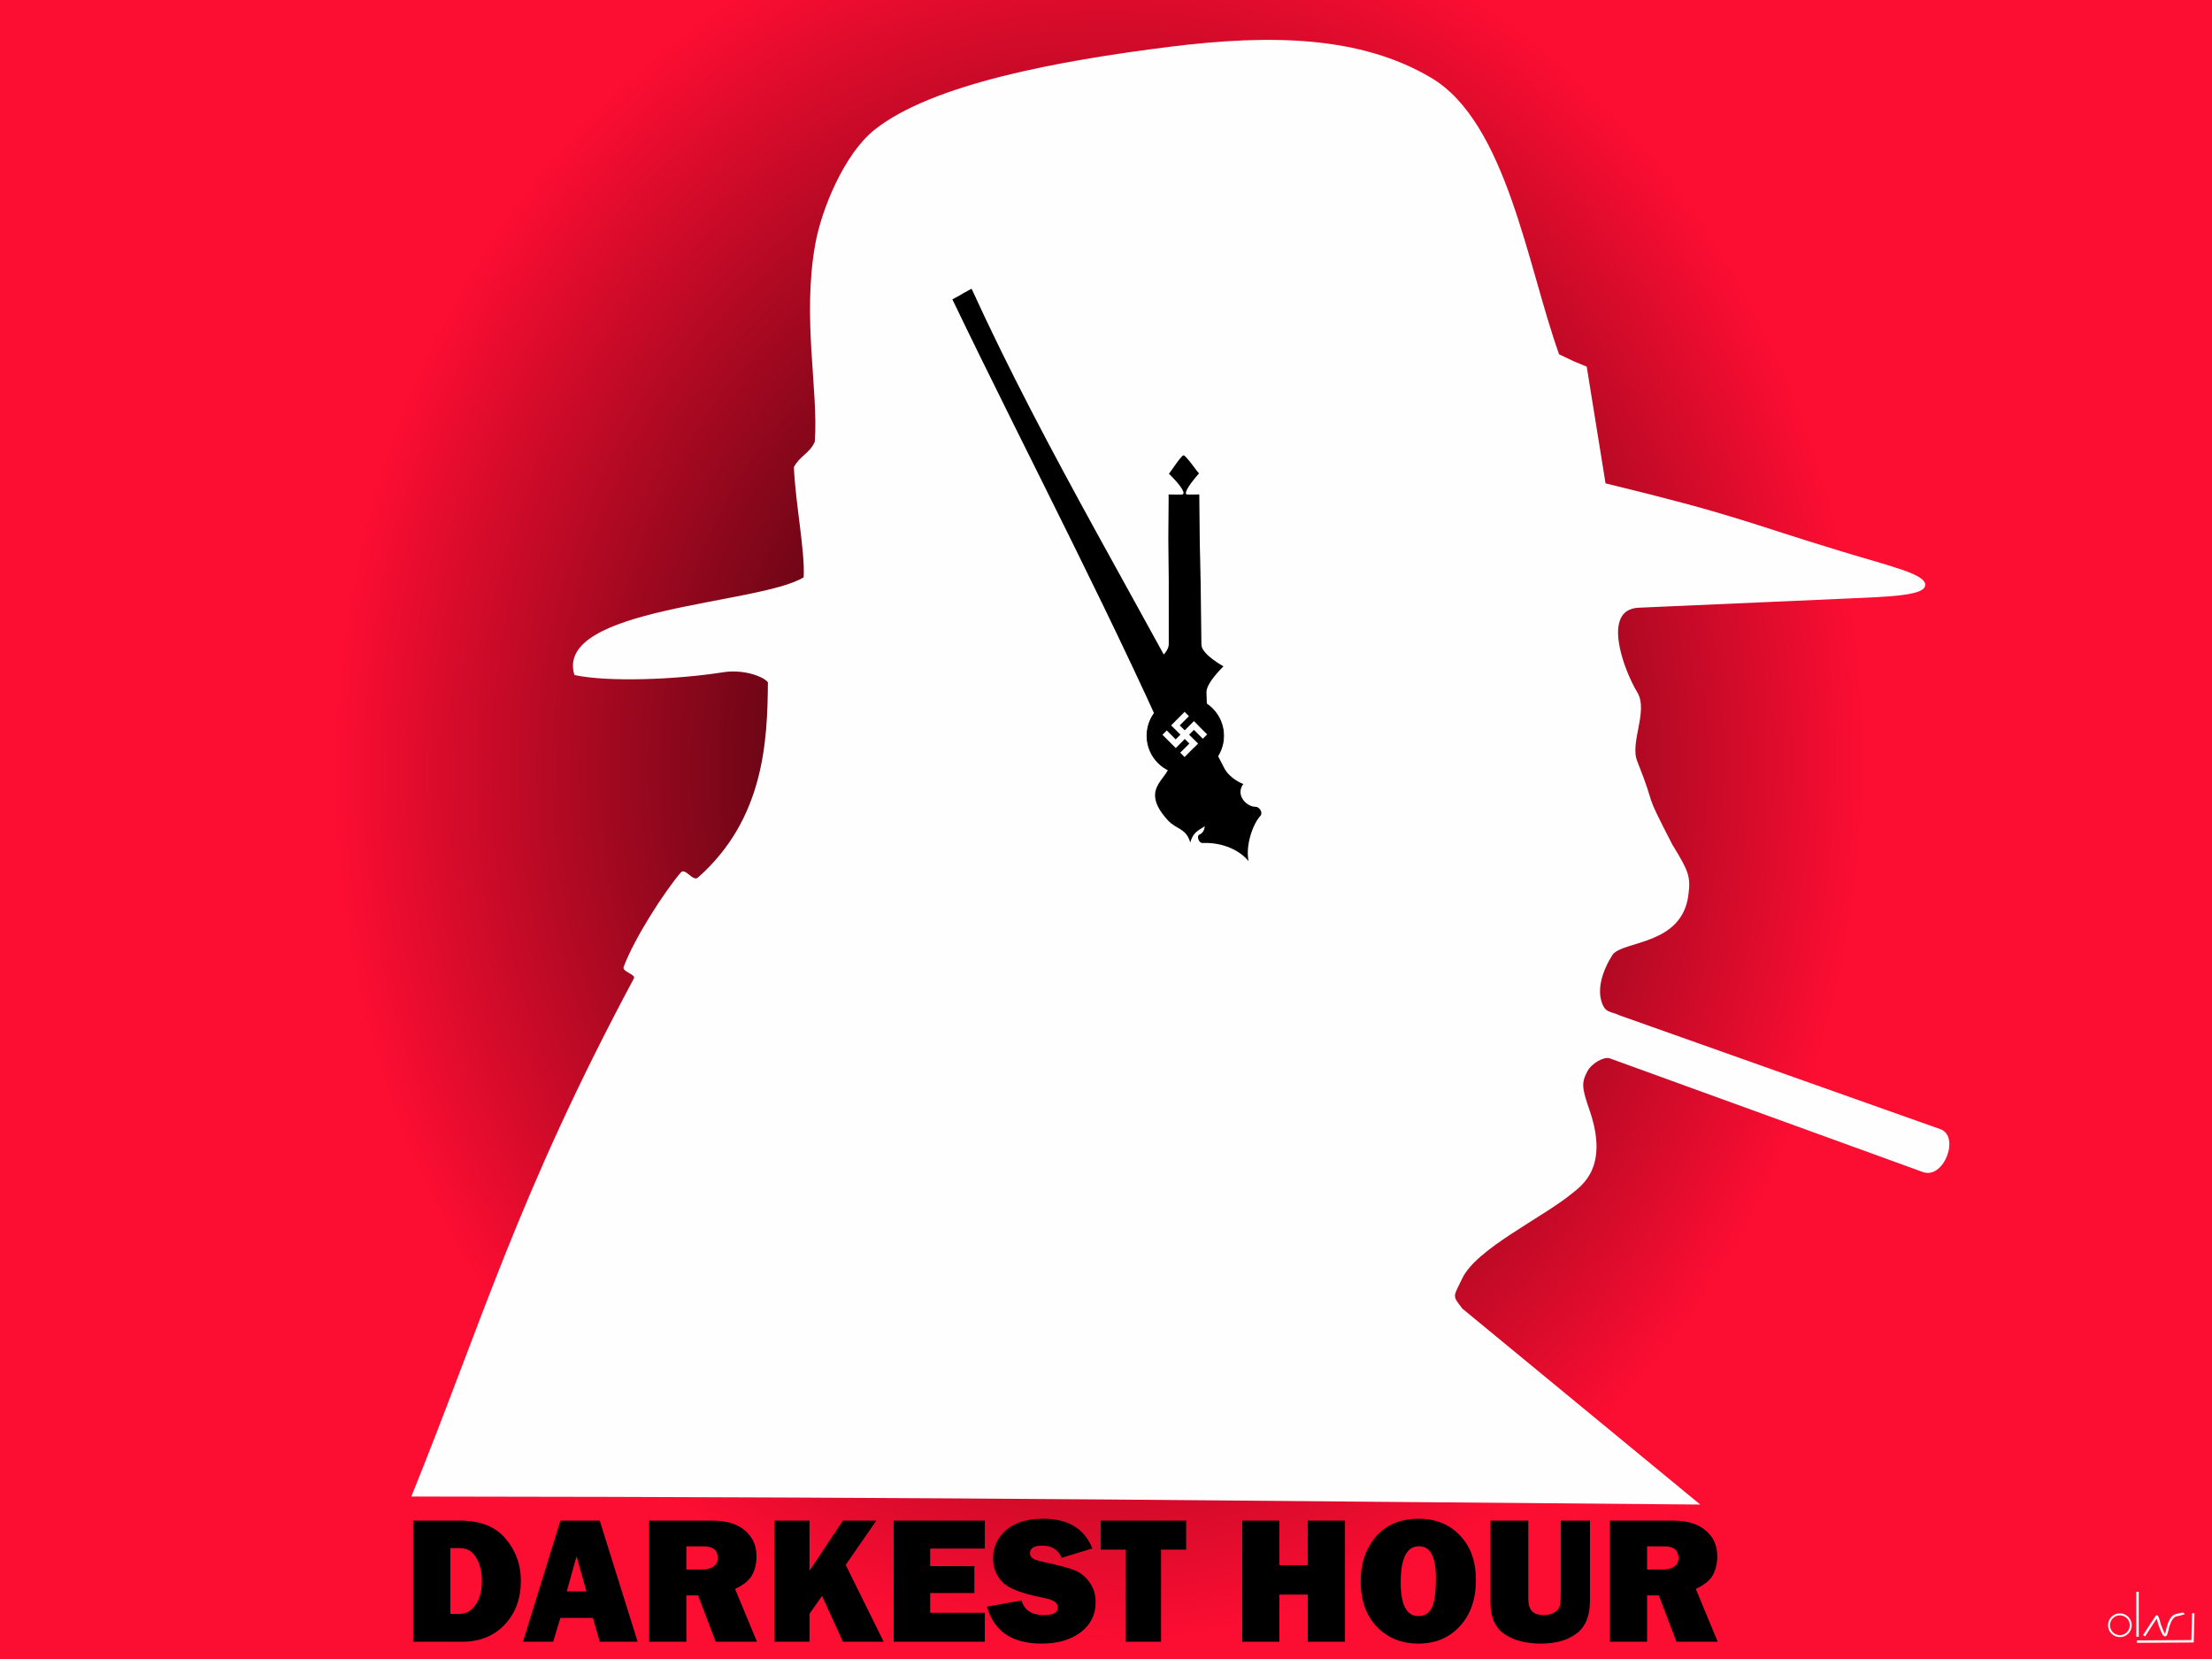 <?xml version="1.0" encoding="UTF-8" standalone="no"?>
<!-- Created with Inkscape (http://www.inkscape.org/) -->

<svg
   xmlns:dc="http://purl.org/dc/elements/1.1/"
   xmlns:cc="http://creativecommons.org/ns#"
   xmlns:rdf="http://www.w3.org/1999/02/22-rdf-syntax-ns#"
   xmlns:svg="http://www.w3.org/2000/svg"
   xmlns="http://www.w3.org/2000/svg"
   xmlns:xlink="http://www.w3.org/1999/xlink"
   xmlns:sodipodi="http://sodipodi.sourceforge.net/DTD/sodipodi-0.dtd"
   xmlns:inkscape="http://www.inkscape.org/namespaces/inkscape"
   width="400mm"
   height="300mm"
   viewBox="0 0 400 300"
   version="1.1"
   id="svg8"
   inkscape:version="0.92.3 (2405546, 2018-03-11)"
   sodipodi:docname="darkest-hour.svg"
   enable-background="new"
   inkscape:export-filename="D:\Graphic Design\Alternative Movie Posters\The darkest hour\the darkest hour.png"
   inkscape:export-xdpi="126.99999"
   inkscape:export-ydpi="126.99999">
  <rect x="0" y="0" width="400" height="300" fill="#333333" stroke="none"/>
  <defs
     id="defs2">
    <inkscape:path-effect
       effect="spiro"
       id="path-effect893"
       is_visible="true" />
    <inkscape:path-effect
       effect="spiro"
       id="path-effect889"
       is_visible="true" />
    <inkscape:path-effect
       effect="spiro"
       id="path-effect881"
       is_visible="true" />
    <inkscape:path-effect
       effect="spiro"
       id="path-effect857"
       is_visible="true" />
    <linearGradient
       inkscape:collect="always"
       id="linearGradient4632">
      <stop
         style="stop-color:#000000;stop-opacity:1;"
         offset="0"
         id="stop4628" />
      <stop
         style="stop-color:#fc0d32;stop-opacity:1"
         offset="1"
         id="stop4630" />
    </linearGradient>
    <radialGradient
       inkscape:collect="always"
       xlink:href="#linearGradient4632"
       id="radialGradient4636"
       cx="177.844"
       cy="148.2"
       fx="177.844"
       fy="148.2"
       r="200"
       gradientTransform="matrix(0.691,0.017,-0.02,0.792,78.852,15.045)"
       gradientUnits="userSpaceOnUse"
       spreadMethod="pad" />
  </defs>
  <sodipodi:namedview
     id="base"
     pagecolor="#ffffff"
     bordercolor="#666666"
     borderopacity="1.0"
     inkscape:pageopacity="0.0"
     inkscape:pageshadow="2"
     inkscape:zoom="0.70272814"
     inkscape:cx="770.98826"
     inkscape:cy="144.10875"
     inkscape:document-units="mm"
     inkscape:current-layer="layer1"
     showgrid="false"
     inkscape:snap-global="false"
     inkscape:window-width="1600"
     inkscape:window-height="837"
     inkscape:window-x="-8"
     inkscape:window-y="-8"
     inkscape:window-maximized="1" />
  <g
     inkscape:label="Layer 1"
     inkscape:groupmode="layer"
     id="layer1"
     transform="translate(0,3)">
    <rect
       style="opacity:1;fill:url(#radialGradient4636);fill-opacity:1;fill-rule:nonzero;stroke:none;stroke-width:0;stroke-linecap:round;stroke-linejoin:bevel;stroke-miterlimit:4;stroke-dasharray:none;stroke-dashoffset:0;stroke-opacity:1;paint-order:fill markers stroke"
       id="rect815"
       width="400"
       height="300"
       x="0"
       y="-3"
       ry="0.016" />
    <path
       style="fill:#ffffff;fill-opacity:0.995;fill-rule:evenodd;stroke:none;stroke-width:0.4;stroke-linecap:butt;stroke-linejoin:miter;stroke-miterlimit:4;stroke-dasharray:none;stroke-opacity:1"
       d="M 138.864,120.384 C 138.175,119.421 134.606,117.96 130.754,118.568 122.389,119.89 110.04,120.386 103.873,119.069 100.125,106.775 137.453,106.319 145.328,101.391 145.591,96.649 143.837,88.042 143.563,81.468 144.661,79.406 146.417,78.98 147.335,76.895 148.043,67.769 145.021,54.621 147.419,41.187 148.555,34.818 152.671,24.819 158.161,20.452 168.502,12.227 191.273,7.996 211.489,5.465 230.024,3.145 246.035,3.533 258.765,11.046 272.443,19.118 276.216,45.162 281.936,61.074 284.96,62.533 284.137,62.149 286.931,63.304 L 290.334,84.408 C 314.23,90.214 315.259,91.317 333.101,96.739 342.296,99.534 348.396,100.867 348.136,102.883 347.948,104.337 344.094,104.82 336.393,105.129 L 296.315,106.895 C 289.58,107.192 293.564,118.029 296.085,122.222 298.105,125.581 294.702,131.23 296.054,134.622 299.873,144.203 296.782,138.841 302.432,149.77 305.458,154.672 305.743,155.586 305.302,158.92 304.105,167.966 293.499,167.088 291.607,169.638 289.676,172.694 288.88,175.771 289.598,178.095 290.263,180.251 291.192,179.81 292.929,180.632 L 350.882,201.19 C 354.465,202.461 351.526,210.325 347.712,208.941 L 291.082,188.378 C 290.11,188.026 287.833,189.224 287.032,190.756 285.944,192.837 286.054,193.75 287.449,197.788 290.979,208.005 286.11,211.318 284.32,212.78 278.795,217.295 267.025,222.778 264.438,228.141 262.762,231.618 262.565,231.202 264.451,233.65 L 307.458,269.072 C 231.04,268.475 175.743,267.712 74.378,267.62 87.191,235.997 93.603,213.192 114.626,173.933 115.025,173.187 112.453,172.73 112.778,171.852 114.696,166.677 120.18,158.191 123.116,154.769 123.913,153.842 125.301,156.498 126.217,155.687 138.207,145.076 138.776,131.009 138.864,120.384 Z"
       id="path817"
       inkscape:connector-curvature="0"
       sodipodi:nodetypes="csccccsssscccsscssscscscssssssscccssssc" />
    <g
       aria-label="THE DARKEST HOUR"
       transform="matrix(0.265,0,0,0.265,46.808,26.912)"
       style="font-style:normal;font-variant:normal;font-weight:normal;font-stretch:normal;font-size:97.333px;line-height:20px;font-family:'Franklin Gothic Heavy';-inkscape-font-specification:'Franklin Gothic Heavy, Normal';font-variant-ligatures:normal;font-variant-caps:normal;font-variant-numeric:normal;font-feature-settings:normal;text-align:start;letter-spacing:0px;word-spacing:0px;writing-mode:lr-tb;text-anchor:start;fill:#000000;fill-opacity:1;stroke:none;stroke-width:2.891;stroke-linecap:butt;stroke-linejoin:miter;stroke-miterlimit:4;stroke-dasharray:none;stroke-opacity:1"
       id="flowRoot828">
      <g
         aria-label="DARKEST HOUR"
         transform="translate(-180.824,-69.527)"
         style="font-style:normal;font-variant:normal;font-weight:normal;font-stretch:normal;font-size:122.667px;line-height:20px;font-family:'Franklin Gothic Heavy';-inkscape-font-specification:'Franklin Gothic Heavy, Normal';font-variant-ligatures:normal;font-variant-caps:normal;font-variant-numeric:normal;font-feature-settings:normal;text-align:start;letter-spacing:0px;word-spacing:0px;writing-mode:lr-tb;text-anchor:start;fill:#000000;fill-opacity:1;stroke:none;stroke-width:1px;stroke-linecap:butt;stroke-linejoin:miter;stroke-opacity:1"
         id="flowRoot843">
        <path
           d="M 286.117,1076.941 V 994.294 H 318.086 Q 338.914,994.294 349.268,1006.646 359.621,1018.997 359.621,1035.224 359.621,1053.751 348.48,1065.376 337.4,1076.941 319.66,1076.941 Z M 311.486,1057.929 H 318.086 Q 324.383,1057.929 328.682,1051.814 333.041,1045.698 333.041,1035.163 333.041,1026.142 329.166,1019.603 325.352,1013.064 318.086,1013.064 H 311.486 Z"
           style="font-style:normal;font-variant:normal;font-weight:normal;font-stretch:normal;font-size:124px;font-family:'Franklin Gothic Heavy';-inkscape-font-specification:'Franklin Gothic Heavy, Normal';font-variant-ligatures:normal;font-variant-caps:normal;font-variant-numeric:normal;font-feature-settings:normal;text-align:start;writing-mode:lr-tb;text-anchor:start"
           id="path851" />
        <path
           d="M 413.447,1076.941 408.785,1060.654 H 386.625 L 381.66,1076.941 H 361.074 L 386.625,994.294 H 413.447 L 439.301,1076.941 Z M 390.924,1042.611 H 404.365 L 397.645,1018.634 Z"
           style="font-style:normal;font-variant:normal;font-weight:normal;font-stretch:normal;font-size:124px;font-family:'Franklin Gothic Heavy';-inkscape-font-specification:'Franklin Gothic Heavy, Normal';font-variant-ligatures:normal;font-variant-caps:normal;font-variant-numeric:normal;font-feature-settings:normal;text-align:start;writing-mode:lr-tb;text-anchor:start"
           id="path853" />
        <path
           d="M 520.736,1076.941 H 492.582 L 480.533,1045.335 H 472.541 V 1076.941 H 447.172 V 994.294 H 490.342 Q 504.631,994.294 512.502,1001.015 520.434,1007.675 520.434,1018.634 520.434,1025.779 517.527,1031.288 514.621,1036.738 505.781,1040.915 Z M 472.541,1027.656 H 483.379 Q 488.162,1027.656 491.068,1025.658 493.975,1023.659 493.975,1019.784 493.975,1011.853 484.227,1011.853 H 472.541 Z"
           style="font-style:normal;font-variant:normal;font-weight:normal;font-stretch:normal;font-size:124px;font-family:'Franklin Gothic Heavy';-inkscape-font-specification:'Franklin Gothic Heavy, Normal';font-variant-ligatures:normal;font-variant-caps:normal;font-variant-numeric:normal;font-feature-settings:normal;text-align:start;writing-mode:lr-tb;text-anchor:start"
           id="path855" />
        <path
           d="M 607.197,1076.941 H 579.406 L 565.117,1045.698 556.58,1057.868 V 1076.941 H 532.664 V 994.294 H 556.58 V 1028.443 L 579.406,994.294 H 602.172 L 581.283,1024.507 Z"
           style="font-style:normal;font-variant:normal;font-weight:normal;font-stretch:normal;font-size:124px;font-family:'Franklin Gothic Heavy';-inkscape-font-specification:'Franklin Gothic Heavy, Normal';font-variant-ligatures:normal;font-variant-caps:normal;font-variant-numeric:normal;font-feature-settings:normal;text-align:start;writing-mode:lr-tb;text-anchor:start"
           id="path857" />
        <path
           d="M 676.221,1057.202 V 1076.941 H 614.039 V 994.294 H 676.221 V 1013.366 H 638.924 V 1025.355 H 669.076 V 1043.7 H 638.924 V 1057.202 Z"
           style="font-style:normal;font-variant:normal;font-weight:normal;font-stretch:normal;font-size:124px;font-family:'Franklin Gothic Heavy';-inkscape-font-specification:'Franklin Gothic Heavy, Normal';font-variant-ligatures:normal;font-variant-caps:normal;font-variant-numeric:normal;font-feature-settings:normal;text-align:start;writing-mode:lr-tb;text-anchor:start"
           id="path859" />
        <path
           d="M 677.674,1053.025 701.227,1048.786 Q 704.193,1058.777 716.484,1058.777 726.051,1058.777 726.051,1053.691 726.051,1051.027 723.811,1049.573 721.631,1048.06 715.939,1046.909 694.203,1042.732 688.027,1036.011 681.852,1029.29 681.852,1020.208 681.852,1008.523 690.691,1000.773 699.592,993.023 716.242,993.023 741.49,993.023 749.604,1013.306 L 728.594,1019.663 Q 725.324,1011.368 715.334,1011.368 707.039,1011.368 707.039,1016.515 707.039,1018.816 708.916,1020.087 710.793,1021.359 716.182,1022.509 731.016,1025.658 737.252,1028.079 743.488,1030.501 747.666,1036.374 751.844,1042.187 751.844,1050.118 751.844,1062.652 741.672,1070.462 731.5,1078.212 714.971,1078.212 684.758,1078.212 677.674,1053.025 Z"
           style="font-style:normal;font-variant:normal;font-weight:normal;font-stretch:normal;font-size:124px;font-family:'Franklin Gothic Heavy';-inkscape-font-specification:'Franklin Gothic Heavy, Normal';font-variant-ligatures:normal;font-variant-caps:normal;font-variant-numeric:normal;font-feature-settings:normal;text-align:start;writing-mode:lr-tb;text-anchor:start"
           id="path861" />
        <path
           d="M 796.467,1014.093 V 1076.941 H 772.43 V 1014.093 H 755.295 V 994.294 H 813.602 V 1014.093 Z"
           style="font-style:normal;font-variant:normal;font-weight:normal;font-stretch:normal;font-size:124px;font-family:'Franklin Gothic Heavy';-inkscape-font-specification:'Franklin Gothic Heavy, Normal';font-variant-ligatures:normal;font-variant-caps:normal;font-variant-numeric:normal;font-feature-settings:normal;text-align:start;writing-mode:lr-tb;text-anchor:start"
           id="path863" />
        <path
           d="M 921.98,994.294 V 1076.941 H 896.611 V 1044.79 H 877.236 V 1076.941 H 851.867 V 994.294 H 877.236 V 1024.689 H 896.611 V 994.294 Z"
           style="font-style:normal;font-variant:normal;font-weight:normal;font-stretch:normal;font-size:124px;font-family:'Franklin Gothic Heavy';-inkscape-font-specification:'Franklin Gothic Heavy, Normal';font-variant-ligatures:normal;font-variant-caps:normal;font-variant-numeric:normal;font-feature-settings:normal;text-align:start;writing-mode:lr-tb;text-anchor:start"
           id="path865" />
        <path
           d="M 972.113,1078.212 Q 954.676,1078.212 943.656,1066.648 932.697,1055.083 932.697,1035.708 932.697,1017.181 943.172,1005.132 953.707,993.023 972.355,993.023 989.611,993.023 1000.449,1004.406 1011.348,1015.788 1011.348,1034.8 1011.348,1054.478 1000.389,1066.345 989.43,1078.212 972.113,1078.212 Z M 971.992,1059.443 Q 978.41,1059.443 981.195,1053.872 984.041,1048.242 984.041,1033.347 984.041,1011.792 972.477,1011.792 960.004,1011.792 960.004,1036.374 960.004,1059.443 971.992,1059.443 Z"
           style="font-style:normal;font-variant:normal;font-weight:normal;font-stretch:normal;font-size:124px;font-family:'Franklin Gothic Heavy';-inkscape-font-specification:'Franklin Gothic Heavy, Normal';font-variant-ligatures:normal;font-variant-caps:normal;font-variant-numeric:normal;font-feature-settings:normal;text-align:start;writing-mode:lr-tb;text-anchor:start"
           id="path867" />
        <path
           d="M 1089.15,994.294 V 1049.029 Q 1089.15,1064.589 1079.887,1071.431 1070.684,1078.212 1055.85,1078.212 1040.228,1078.212 1030.723,1071.673 1021.277,1065.134 1021.277,1050.361 V 994.294 H 1047.07 V 1047.394 Q 1047.07,1053.327 1049.553,1056.052 1052.096,1058.777 1057.605,1058.777 1062.207,1058.777 1065.113,1056.839 1068.08,1054.841 1068.625,1052.359 1069.23,1049.876 1069.23,1042.671 V 994.294 Z"
           style="font-style:normal;font-variant:normal;font-weight:normal;font-stretch:normal;font-size:124px;font-family:'Franklin Gothic Heavy';-inkscape-font-specification:'Franklin Gothic Heavy, Normal';font-variant-ligatures:normal;font-variant-caps:normal;font-variant-numeric:normal;font-feature-settings:normal;text-align:start;writing-mode:lr-tb;text-anchor:start"
           id="path869" />
        <path
           d="M 1176.338,1076.941 H 1148.184 L 1136.135,1045.335 H 1128.143 V 1076.941 H 1102.773 V 994.294 H 1145.943 Q 1160.232,994.294 1168.103,1001.015 1176.035,1007.675 1176.035,1018.634 1176.035,1025.779 1173.129,1031.288 1170.223,1036.738 1161.383,1040.915 Z M 1128.143,1027.656 H 1138.98 Q 1143.764,1027.656 1146.67,1025.658 1149.576,1023.659 1149.576,1019.784 1149.576,1011.853 1139.828,1011.853 H 1128.143 Z"
           style="font-style:normal;font-variant:normal;font-weight:normal;font-stretch:normal;font-size:124px;font-family:'Franklin Gothic Heavy';-inkscape-font-specification:'Franklin Gothic Heavy, Normal';font-variant-ligatures:normal;font-variant-caps:normal;font-variant-numeric:normal;font-feature-settings:normal;text-align:start;writing-mode:lr-tb;text-anchor:start"
           id="path871" />
      </g>
    </g>
    <ellipse
       style="opacity:1;fill:#000000;fill-opacity:1;fill-rule:nonzero;stroke:#000000;stroke-width:0.166;stroke-linecap:round;stroke-linejoin:bevel;stroke-miterlimit:4;stroke-dasharray:none;stroke-dashoffset:0;stroke-opacity:1;paint-order:fill markers stroke"
       id="path819"
       cx="214.34"
       cy="130.047"
       rx="6.917"
       ry="6.917" />
    <path
       style="opacity:1;fill:#000000;fill-opacity:1;fill-rule:nonzero;stroke:none;stroke-width:0;stroke-linecap:round;stroke-linejoin:bevel;stroke-miterlimit:4;stroke-dasharray:none;stroke-dashoffset:0;stroke-opacity:1;paint-order:fill markers stroke;"
       inkscape:transform-center-x="-6.5864826"
       inkscape:transform-center-y="1.656524"
       d="M 216.822,82.593 C 214.446,85.301 214.134,86.4 214.674,86.417 217.165,86.498 216.868,86.178 216.873,86.816 217.015,104.307 217.02,90.992 217.253,113.558 217.272,115.391 221.392,117.55 221.239,117.5 221.239,117.5 218.117,120.482 218.167,122.181 218.288,126.201 218.478,130.524 218.529,134.569 218.905,138.779 224.645,138.412 219.241,145.217 217.775,147.063 215.962,146.67 215.239,149.357 214.476,146.712 212.744,147.046 211.147,145.291 205.532,139.121 212.18,137.711 211.404,134.695 211.373,130.64 211.356,126.307 211.349,122.203 211.346,120.667 207.37,117.724 207.37,117.724 207.37,117.724 211.345,115.513 211.35,113.515 211.407,90.58 211.169,102.491 211.328,86.867 211.335,86.166 210.867,86.496 213.698,86.426 214.486,86.407 213.859,85.099 211.373,82.653 211.374,82.816 213.546,79.401 214.009,79.339 214.446,79.28 216.581,82.468 216.822,82.593 Z"
       id="rect821-0"
       inkscape:connector-curvature="0"
       sodipodi:nodetypes="cssscscscscscscscsc" />
    <path
       style="opacity:1;fill:#000000;fill-opacity:1;fill-rule:nonzero;stroke:none;stroke-width:0;stroke-linecap:round;stroke-linejoin:bevel;stroke-miterlimit:4;stroke-dasharray:none;stroke-dashoffset:0;stroke-opacity:1;paint-order:fill markers stroke;"
       inkscape:transform-center-x="-7.1365071"
       inkscape:transform-center-y="-1.5433232"
       d="M 175.692,49.21 C 189.362,79.122 206.429,106.832 221.314,135.756 222.288,137.786 224.644,138.706 224.824,138.776 223.348,140.763 225.411,142.923 227.089,142.899 227.653,142.891 228.424,143.841 227.953,144.492 226.529,146.018 225.202,149.89 225.779,152.711 224.126,150.724 221.137,149.352 217.638,149.432 216.709,149.616 216.384,148.118 216.851,147.942 218.669,147.26 217.942,143.588 215.342,143.864 215.563,142.194 216.409,141.872 214.568,139.176 202.171,110.364 186.213,80.225 172.219,51.135 174.716,49.823 172.792,50.767 175.692,49.21 Z"
       id="rect821"
       inkscape:connector-curvature="0"
       sodipodi:nodetypes="cccscccscccc" />
    <path
       style="opacity:1;fill:#ffffff;fill-opacity:1;fill-rule:nonzero;stroke:#000000;stroke-width:0.022;stroke-linecap:round;stroke-linejoin:bevel;stroke-miterlimit:4;stroke-dasharray:none;stroke-dashoffset:0;stroke-opacity:1;paint-order:fill markers stroke"
       d="M 215.902,127.387 C 215.901,127.386 215.899,127.386 215.898,127.387 L 214.237,129.05 213.354,128.172 215.007,126.51 C 215.009,126.509 215.008,126.507 215.007,126.506 L 214.212,125.715 C 214.211,125.714 214.21,125.714 214.209,125.715 L 211.807,128.129 C 211.806,128.13 211.806,128.132 211.807,128.133 L 211.818,128.144 211.777,128.186 C 211.776,128.187 211.776,128.189 211.777,128.19 L 213.443,129.846 212.605,130.685 210.992,129.074 C 210.991,129.073 210.989,129.073 210.988,129.074 L 210.196,129.868 C 210.195,129.869 210.195,129.87 210.196,129.871 L 212.605,132.277 C 212.607,132.278 212.608,132.278 212.609,132.277 L 212.614,132.272 212.619,132.277 C 212.621,132.278 212.622,132.278 212.623,132.277 L 214.25,130.648 215.062,131.454 213.412,133.111 C 213.411,133.112 213.411,133.114 213.412,133.115 L 214.207,133.906 C 214.208,133.907 214.21,133.907 214.211,133.906 L 215.861,132.248 215.871,132.258 C 215.872,132.259 215.874,132.259 215.875,132.258 L 216.663,131.465 C 216.665,131.464 216.665,131.462 216.663,131.461 L 215.045,129.853 215.9,128.996 217.508,130.602 C 217.509,130.603 217.51,130.603 217.511,130.602 L 218.304,129.808 C 218.305,129.807 218.305,129.806 218.304,129.805 L 216.696,128.199 216.704,128.191 C 216.705,128.19 216.705,128.188 216.703,128.187 Z"
       id="rect831-1"
       inkscape:connector-curvature="0"
       inkscape:transform-center-x="0.80665844"
       inkscape:transform-center-y="0.11887504" />
    <path
       style="fill:none;fill-rule:evenodd;stroke:#fdfbf8;stroke-width:0.441;stroke-linecap:butt;stroke-linejoin:miter;stroke-miterlimit:4;stroke-dasharray:none;stroke-opacity:1"
       d="M 382.53,288.976 Z"
       id="path879"
       inkscape:connector-curvature="0"
       inkscape:original-d="M 380.62166,288.69289 C 373.22052,298.00983 389.50312,293.13367 380.62166,288.69289 Z" />
    <path
       style="fill:none;fill-rule:evenodd;stroke:#fdfbf8;stroke-width:0.358;stroke-linecap:butt;stroke-linejoin:miter;stroke-miterlimit:4;stroke-dasharray:none;stroke-opacity:1"
       d="M 382.973,288.961 C 382.358,289.079 381.812,289.509 381.552,290.078 381.389,290.434 381.337,290.84 381.402,291.226 381.468,291.612 381.652,291.977 381.924,292.26 382.195,292.542 382.553,292.74 382.936,292.821 383.32,292.902 383.727,292.865 384.089,292.717 384.536,292.534 384.91,292.181 385.119,291.745 385.327,291.31 385.368,290.797 385.23,290.334 385.093,289.871 384.778,289.464 384.366,289.213 383.954,288.962 383.447,288.871 382.973,288.961 Z"
       id="path887"
       inkscape:connector-curvature="0"
       inkscape:original-d="M 380.49653,287.81696 C 380.01062,287.96551 378.93044,288.63613 378.74465,289.19347 378.23229,290.73065 380.17355,294.14637 381.87299,292.44693 383.95393,290.36599 383.14938,286.49054 380.49653,287.81696 Z" />
    <path
       style="fill:none;fill-rule:evenodd;stroke:#fdfbf8;stroke-width:0.441;stroke-linecap:butt;stroke-linejoin:miter;stroke-miterlimit:4;stroke-dasharray:none;stroke-opacity:1"
       d="M 386.535,284.847 V 292.981"
       id="path891"
       inkscape:connector-curvature="0"
       inkscape:original-d="M 384.62592,284.56352 C 384.06289,287.08139 385.36892,290.46817 384.62592,292.6972" />
    <path
       style="fill:none;fill-rule:evenodd;stroke:#fdfbf8;stroke-width:0.441;stroke-linecap:butt;stroke-linejoin:miter;stroke-miterlimit:4;stroke-dasharray:none;stroke-opacity:1"
       d="M 387.723,292.793 C 388.494,291.541 389.234,290.477 389.976,289.352 390.111,289.003 390.43,290.487 390.539,290.791 392.266,295.563 391.304,289.993 393.417,289.101 393.467,289.089 394.891,288.787 394.934,288.744"
       id="path929"
       inkscape:connector-curvature="0"
       sodipodi:nodetypes="ccccc" />
    <path
       style="fill:none;fill-rule:evenodd;stroke:#fdfbf8;stroke-width:0.441;stroke-linecap:butt;stroke-linejoin:miter;stroke-miterlimit:4;stroke-dasharray:none;stroke-opacity:1"
       d="M 396.608,288.726 396.483,293.794 386.409,293.857 V 293.857"
       id="path935"
       inkscape:connector-curvature="0" />
  </g>
</svg>
